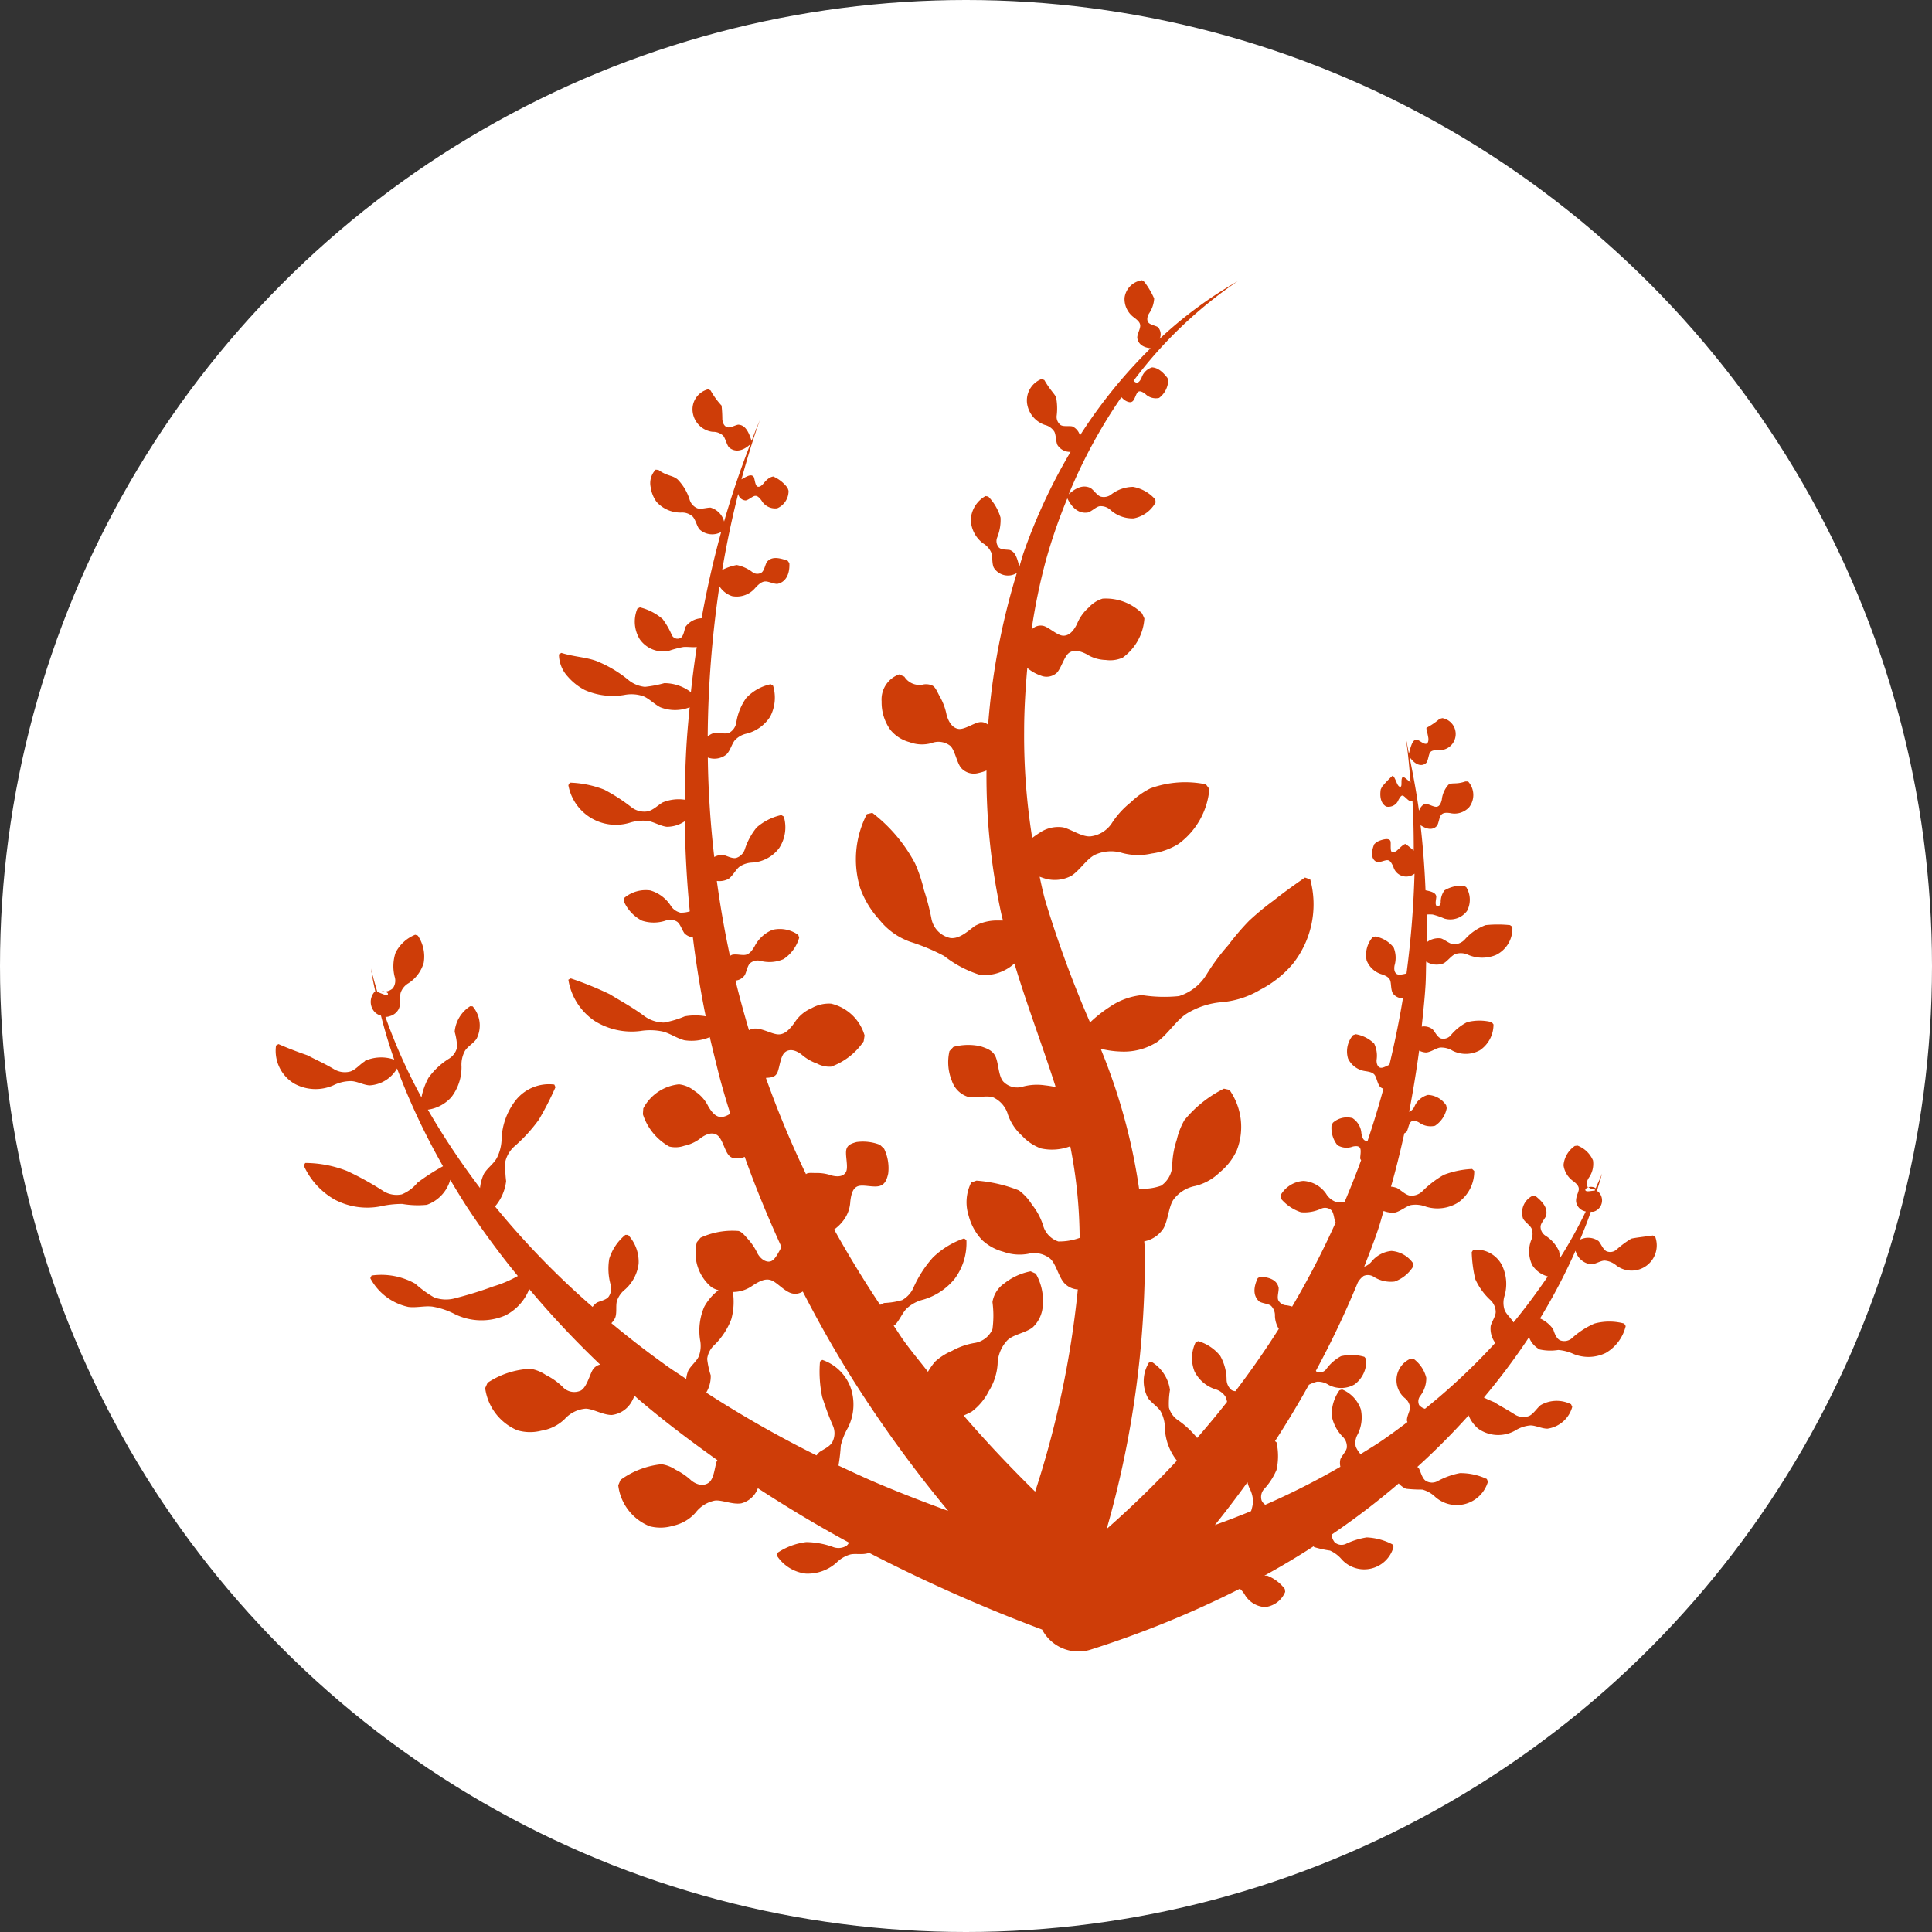 <svg xmlns="http://www.w3.org/2000/svg" xmlns:xlink="http://www.w3.org/1999/xlink" width="33" height="33" viewBox="0 0 33 33">
  <rect x="0" y="0" width="33" height="33" fill="#333333" stroke="none"/>
  <defs>
    <clipPath id="clip-path">
      <rect id="長方形_1457" data-name="長方形 1457" width="23.583" height="23.426" fill="#ce3d08"/>
    </clipPath>
  </defs>
  <g id="グループ_929" data-name="グループ 929" transform="translate(-467 15167)">
    <g id="グループ_902" data-name="グループ 902" transform="translate(-596 -16767)">
      <circle id="楕円形_10" data-name="楕円形 10" cx="16.5" cy="16.5" r="16.5" transform="translate(1063 1600)" fill="#fff"/>
      <g id="グループ_893" data-name="グループ 893" transform="translate(1067.708 1604.787)">
        <g id="グループ_892" data-name="グループ 892" clip-path="url(#clip-path)">
          <path id="パス_5220" data-name="パス 5220" d="M1.521,13.342c-.081.05-.159.148-.25.174a.359.359,0,0,1-.276-.042c-.177-.106-.32-.164-.446-.234-.137-.048-.27-.094-.5-.193l-.042.024a.653.653,0,0,0,.31.65.753.753,0,0,0,.669.03.668.668,0,0,1,.3-.072c.1,0,.211.066.318.073a.578.578,0,0,0,.47-.289,11.561,11.561,0,0,0,.785,1.67,3.738,3.738,0,0,0-.436.281.672.672,0,0,1-.269.2.427.427,0,0,1-.33-.067,5.107,5.107,0,0,0-.6-.331,1.98,1.98,0,0,0-.718-.139l-.026.043a1.262,1.262,0,0,0,.536.587,1.192,1.192,0,0,0,.766.113,1.7,1.7,0,0,1,.382-.043,1.546,1.546,0,0,0,.419.015.637.637,0,0,0,.4-.427q.136.231.28.456a14.179,14.179,0,0,0,.874,1.187,1.993,1.993,0,0,1-.416.177,6.446,6.446,0,0,1-.644.2.585.585,0,0,1-.371-.012,1.826,1.826,0,0,1-.32-.233A1.185,1.185,0,0,0,1.639,17l-.022.045a.966.966,0,0,0,.649.491c.135.018.283-.022.413-.005a1.293,1.293,0,0,1,.381.128,1.032,1.032,0,0,0,.86.024.852.852,0,0,0,.412-.452,15.812,15.812,0,0,0,1.211,1.29.2.2,0,0,0-.133.1c-.053.1-.1.287-.195.343A.268.268,0,0,1,4.9,18.9a1.111,1.111,0,0,0-.283-.2.669.669,0,0,0-.262-.107,1.432,1.432,0,0,0-.735.239l-.041.091a.913.913,0,0,0,.548.72.767.767,0,0,0,.412.007.738.738,0,0,0,.4-.2.541.541,0,0,1,.355-.176c.123,0,.295.109.448.108a.449.449,0,0,0,.345-.238c.015-.028.03-.059.043-.091l.048.044c.439.377.9.724,1.368,1.057a.164.164,0,0,0-.015.027c-.031.1-.045.29-.13.355s-.2.045-.3-.034a1.1,1.1,0,0,0-.269-.185.573.573,0,0,0-.241-.094,1.432,1.432,0,0,0-.7.268l-.039.092a.863.863,0,0,0,.539.7.735.735,0,0,0,.4-.01.705.705,0,0,0,.381-.222.549.549,0,0,1,.33-.207c.119-.015.3.072.452.047a.413.413,0,0,0,.283-.258c.507.33,1.026.642,1.557.929a.2.2,0,0,1-.04.052.264.264,0,0,1-.236.022,1.385,1.385,0,0,0-.455-.083,1.121,1.121,0,0,0-.491.183l-.01.049a.685.685,0,0,0,.491.306.735.735,0,0,0,.527-.187.545.545,0,0,1,.234-.139c.085-.021.2.008.3-.021.006,0,.011-.009.017-.011a27.318,27.318,0,0,0,2.961,1.314.7.7,0,0,0,.825.344h0A17.157,17.157,0,0,0,16.47,22.35a.423.423,0,0,1,.083.1.43.43,0,0,0,.347.213.421.421,0,0,0,.344-.26l-.007-.05a.7.7,0,0,0-.3-.227c-.016,0-.032,0-.048,0,.285-.156.564-.323.838-.5.005,0,.008.009.013.013a1.875,1.875,0,0,0,.27.059.565.565,0,0,1,.2.151.519.519,0,0,0,.884-.211l-.018-.046a1.043,1.043,0,0,0-.439-.119,1.277,1.277,0,0,0-.355.11.176.176,0,0,1-.193-.027.252.252,0,0,1-.053-.13,12.94,12.94,0,0,0,1.147-.875.366.366,0,0,0,.124.091,2.433,2.433,0,0,0,.279.014.506.506,0,0,1,.221.125.554.554,0,0,0,.9-.26l-.019-.046a1.061,1.061,0,0,0-.46-.1,1.31,1.31,0,0,0-.377.135.2.2,0,0,1-.208-.005c-.06-.042-.082-.147-.114-.209a.362.362,0,0,0-.027-.028,11.913,11.913,0,0,0,.875-.879.568.568,0,0,0,.167.229.591.591,0,0,0,.627.031.576.576,0,0,1,.262-.089c.088,0,.193.055.289.056a.511.511,0,0,0,.425-.372l-.02-.045a.548.548,0,0,0-.52.015c-.066.054-.124.154-.2.186a.272.272,0,0,1-.241-.026c-.157-.1-.262-.151-.346-.208-.051-.022-.11-.044-.182-.082a11.183,11.183,0,0,0,.744-.99c.009-.015.017-.029.026-.043a.391.391,0,0,0,.183.212.853.853,0,0,0,.317.009.767.767,0,0,1,.265.07.676.676,0,0,0,.547-.02.725.725,0,0,0,.34-.458l-.025-.043a.962.962,0,0,0-.51,0,1.407,1.407,0,0,0-.374.241.2.2,0,0,1-.211.045c-.069-.032-.1-.135-.119-.191a.557.557,0,0,0-.224-.183,10.083,10.083,0,0,0,.606-1.157.31.31,0,0,0,.263.232c.078,0,.166-.063.234-.063a.35.35,0,0,1,.2.083.43.43,0,0,0,.666-.485l-.041-.027c-.2.028-.292.037-.369.054a1.653,1.653,0,0,0-.247.182.164.164,0,0,1-.178.033c-.057-.029-.092-.125-.134-.173a.307.307,0,0,0-.317-.024c.065-.158.13-.317.184-.479a.177.177,0,0,0,.048,0,.2.2,0,0,0,.073-.345l-.018-.006c.029-.1.064-.2.088-.3-.031.087-.073.168-.108.253a.056.056,0,0,0-.015-.012.16.16,0,0,0-.108-.008.2.2,0,0,0,.115.041l-.007.017c-.091.008-.154.028-.162-.011,0-.009.012-.03.049-.046h.006s-.014-.005-.017-.009c-.03-.039-.012-.093.019-.148a.413.413,0,0,0,.075-.3.468.468,0,0,0-.264-.254l-.048.006a.448.448,0,0,0-.192.328.4.4,0,0,0,.173.278c.051.041.092.081.088.136s-.057.13-.045.218a.2.2,0,0,0,.115.144.3.3,0,0,0,.049.015,7.931,7.931,0,0,1-.443.8.561.561,0,0,0-.014-.123.614.614,0,0,0-.226-.26.182.182,0,0,1-.089-.156c0-.061.071-.13.095-.188.024-.115-.024-.212-.186-.34l-.048,0a.321.321,0,0,0-.16.389c.035.063.121.114.147.173a.266.266,0,0,1-.01.2.536.536,0,0,0,.02.421.447.447,0,0,0,.266.193c-.186.272-.38.535-.587.786-.041-.074-.123-.139-.151-.211a.394.394,0,0,1,0-.247.735.735,0,0,0-.048-.524.493.493,0,0,0-.487-.259l-.027.041a2.309,2.309,0,0,0,.06.459,1.1,1.1,0,0,0,.25.351.288.288,0,0,1,.1.208c0,.078-.066.165-.086.243a.41.41,0,0,0,.078.289,10.8,10.8,0,0,1-1.2,1.125.2.2,0,0,1-.1-.063.15.15,0,0,1,.022-.16.5.5,0,0,0,.1-.306.575.575,0,0,0-.216-.323l-.048-.005a.4.4,0,0,0-.1.677.228.228,0,0,1,.086.16c0,.059-.054.144-.053.22,0,.009.007.018.009.027-.146.11-.292.219-.442.321-.117.08-.238.152-.358.227a.45.45,0,0,1-.082-.127.289.289,0,0,1,.032-.21.645.645,0,0,0,.053-.432.572.572,0,0,0-.319-.336l-.045.014a.712.712,0,0,0-.132.437.694.694,0,0,0,.185.354.231.231,0,0,1,.073.187c-.009.066-.083.135-.11.2a.277.277,0,0,0,0,.128,12.553,12.553,0,0,1-1.283.649.177.177,0,0,1-.062-.072.2.2,0,0,1,.046-.2,1.123,1.123,0,0,0,.208-.323,1.088,1.088,0,0,0,0-.471l-.026-.02q.306-.472.579-.963a.614.614,0,0,1,.137-.052.329.329,0,0,1,.2.054.459.459,0,0,0,.442-.007.494.494,0,0,0,.2-.433l-.031-.039a.784.784,0,0,0-.4-.011.747.747,0,0,0-.247.215.145.145,0,0,1-.159.058c-.009,0-.015-.016-.023-.023a15.823,15.823,0,0,0,.716-1.508.351.351,0,0,1,.1-.113.183.183,0,0,1,.179.019.544.544,0,0,0,.349.077.619.619,0,0,0,.323-.265V16.8a.493.493,0,0,0-.377-.22.5.5,0,0,0-.343.187.286.286,0,0,1-.121.082c.082-.215.168-.428.24-.646.034-.1.059-.2.091-.306a.413.413,0,0,0,.2.026c.091-.024.178-.1.26-.125a.486.486,0,0,1,.261.025.669.669,0,0,0,.555-.072.648.648,0,0,0,.272-.537l-.036-.034a1.535,1.535,0,0,0-.483.1,1.7,1.7,0,0,0-.357.271.27.27,0,0,1-.221.084c-.079-.012-.155-.095-.225-.131a.41.41,0,0,0-.1-.022c.086-.3.161-.605.228-.911a.114.114,0,0,0,.042-.031c.024-.045.035-.137.071-.166s.084-.018.137.011a.332.332,0,0,0,.274.057.464.464,0,0,0,.2-.3l-.009-.049a.391.391,0,0,0-.311-.178.346.346,0,0,0-.232.2.174.174,0,0,1-.09.089q.1-.521.171-1.046a.292.292,0,0,0,.119.032c.084-.007.169-.074.238-.084a.368.368,0,0,1,.214.054.5.5,0,0,0,.465-.007.529.529,0,0,0,.234-.442l-.03-.039a.856.856,0,0,0-.42,0,.875.875,0,0,0-.276.22.166.166,0,0,1-.173.058c-.06-.021-.1-.113-.143-.158a.241.241,0,0,0-.184-.044c.025-.242.052-.483.066-.725.007-.128.006-.258.01-.386a.33.33,0,0,0,.3.029c.069-.04.13-.13.2-.158a.3.3,0,0,1,.222.016.613.613,0,0,0,.471,0,.5.5,0,0,0,.279-.481l-.04-.028a2.021,2.021,0,0,0-.417,0,.881.881,0,0,0-.345.234.254.254,0,0,1-.194.093c-.071,0-.15-.075-.221-.1a.324.324,0,0,0-.244.065c0-.158.006-.316,0-.473a.738.738,0,0,1,.1,0,1.3,1.3,0,0,1,.2.069.356.356,0,0,0,.386-.129.409.409,0,0,0-.012-.407l-.041-.026a.581.581,0,0,0-.331.08.329.329,0,0,0-.064.212c-.009.049-.052.08-.076.048s0-.115,0-.154c-.007-.057-.061-.084-.184-.107q-.022-.559-.085-1.112c.124.083.221.08.283.008.03-.051.036-.147.07-.185s.087-.039.151-.03a.339.339,0,0,0,.326-.1.343.343,0,0,0-.018-.44l-.047,0c-.163.056-.225.012-.289.056a.455.455,0,0,0-.113.255c-.014.061-.038.114-.086.121s-.123-.04-.175-.047-.1.043-.129.115c-.042-.31-.1-.617-.162-.921.107.154.22.17.29.1.032-.048.037-.143.064-.177s.076-.037.14-.037a.276.276,0,0,0,.068-.547l-.047.012a1.193,1.193,0,0,1-.224.153c-.007.024.011.056.031.174.006.052-.007.1-.046.1s-.1-.052-.14-.069c-.071-.011-.1.053-.146.238v0c-.019-.09-.031-.182-.053-.271.039.254.06.509.082.763-.1-.086-.133-.117-.148-.073s0,.119-.016.139-.044,0-.066-.046c-.043-.1-.056-.128-.079-.135a1.717,1.717,0,0,0-.179.188l-.022.045c-.026.167.027.256.094.293a.184.184,0,0,0,.21-.116c.028-.046.047-.082.078-.069s.08.077.123.094a.068.068,0,0,0,.037-.007c.017.284.022.568.022.851a1.667,1.667,0,0,0-.14-.114c-.034.005-.061.032-.145.11-.04.032-.085.046-.1.012s-.005-.12-.01-.158-.035-.048-.076-.048A.438.438,0,0,0,18.8,9.6l-.035.033c-.072.173-.034.282.058.307.057,0,.13-.039.173-.034s.064.049.094.106a.228.228,0,0,0,.363.124,16.56,16.56,0,0,1-.137,1.706h0c-.041.006-.126.034-.167.007s-.048-.083-.037-.146a.466.466,0,0,0-.016-.307.51.51,0,0,0-.316-.187l-.045.016a.461.461,0,0,0-.1.392.4.4,0,0,0,.262.239c.064.023.117.047.139.1s.009.152.045.221a.206.206,0,0,0,.174.087c-.063.383-.141.762-.231,1.137-.042.015-.114.062-.158.048s-.063-.069-.061-.13a.479.479,0,0,0-.041-.281.587.587,0,0,0-.316-.16l-.045.016a.426.426,0,0,0-.085.4.383.383,0,0,0,.3.215c.069.012.126.022.158.07s.044.146.091.2a.189.189,0,0,0,.055.031c-.081.3-.172.595-.27.888a.123.123,0,0,1-.034,0c-.045-.013-.06-.064-.072-.127a.337.337,0,0,0-.153-.26.362.362,0,0,0-.335.08l-.022.045a.472.472,0,0,0,.1.337.3.3,0,0,0,.263.024c.056-.012.107-.012.126.03s0,.127,0,.174a.1.1,0,0,0,.016.029c-.088.243-.184.481-.284.718a.651.651,0,0,1-.153-.008.322.322,0,0,1-.162-.139.511.511,0,0,0-.386-.217.486.486,0,0,0-.393.249l.005.05a.755.755,0,0,0,.347.236.675.675,0,0,0,.339-.059.161.161,0,0,1,.176.022c.045.043.048.144.068.2,0,0,.006.007.009.011a14.615,14.615,0,0,1-.744,1.437.62.62,0,0,0-.1-.022.16.16,0,0,1-.139-.092c-.02-.055.013-.147.008-.209-.026-.112-.119-.175-.316-.188l-.041.026c-.088.186-.066.319.028.4.057.033.152.035.2.073a.231.231,0,0,1,.066.175.445.445,0,0,0,.066.218c-.232.367-.48.721-.741,1.065a.165.165,0,0,1-.062-.017.235.235,0,0,1-.089-.187.848.848,0,0,0-.109-.4.758.758,0,0,0-.375-.251l-.044.019a.62.62,0,0,0-.019.5.609.609,0,0,0,.346.3.308.308,0,0,1,.18.126.325.325,0,0,1,.029.092c-.165.211-.336.415-.511.617a1.536,1.536,0,0,0-.321-.3.381.381,0,0,1-.161-.221,1.412,1.412,0,0,1,.018-.3.67.67,0,0,0-.312-.478l-.047.011a.606.606,0,0,0-.016.607c.06.083.164.144.215.225a.59.59,0,0,1,.073.287.949.949,0,0,0,.206.556,16.632,16.632,0,0,1-1.2,1.166,16.87,16.87,0,0,0,.652-4.772c0-.046-.008-.093-.01-.14a.5.5,0,0,0,.332-.228c.077-.146.085-.364.166-.483a.6.6,0,0,1,.37-.234.9.9,0,0,0,.421-.234,1.029,1.029,0,0,0,.292-.377,1.1,1.1,0,0,0-.126-1.031l-.094-.021a2.044,2.044,0,0,0-.676.539,1.222,1.222,0,0,0-.13.334,1.536,1.536,0,0,0-.077.42.439.439,0,0,1-.189.364.91.91,0,0,1-.378.05,10.017,10.017,0,0,0-.542-2.1c-.037-.1-.075-.192-.113-.289a1.61,1.61,0,0,0,.343.048,1.056,1.056,0,0,0,.62-.163c.184-.135.325-.366.5-.481a1.358,1.358,0,0,1,.612-.2,1.536,1.536,0,0,0,.652-.213,1.818,1.818,0,0,0,.552-.438,1.632,1.632,0,0,0,.3-1.445l-.09-.032c-.213.147-.382.27-.532.39a4.545,4.545,0,0,0-.422.348,4.245,4.245,0,0,0-.356.417,3.585,3.585,0,0,0-.366.492.847.847,0,0,1-.476.378,2.461,2.461,0,0,1-.633-.017,1.171,1.171,0,0,0-.548.2,2.269,2.269,0,0,0-.338.267,19.17,19.17,0,0,1-.761-2.067c-.04-.139-.07-.281-.1-.422.026.009.052.019.078.027a.6.6,0,0,0,.468-.045c.143-.095.259-.288.4-.357a.659.659,0,0,1,.467-.03,1.048,1.048,0,0,0,.5.009,1.164,1.164,0,0,0,.457-.163,1.3,1.3,0,0,0,.529-.939l-.059-.08a1.747,1.747,0,0,0-.947.068,1.331,1.331,0,0,0-.336.239,1.487,1.487,0,0,0-.316.344.508.508,0,0,1-.376.238c-.146.009-.318-.117-.463-.154a.561.561,0,0,0-.4.091c-.043.027-.086.057-.129.089a11.012,11.012,0,0,1-.138-1.816c0-.363.022-.725.054-1.087a.719.719,0,0,0,.229.13.258.258,0,0,0,.282-.054c.075-.091.122-.274.2-.332s.184-.04.3.02a.644.644,0,0,0,.33.1.524.524,0,0,0,.29-.041.9.9,0,0,0,.369-.668L14.8,5.691a.879.879,0,0,0-.675-.253.526.526,0,0,0-.237.152.738.738,0,0,0-.2.281c-.06.12-.133.2-.232.2s-.228-.129-.332-.165a.206.206,0,0,0-.212.063,10.3,10.3,0,0,1,.244-1.183,9.286,9.286,0,0,1,.367-1.061c.094.194.221.264.354.241.068-.023.14-.1.2-.107a.244.244,0,0,1,.189.07.56.56,0,0,0,.391.138.543.543,0,0,0,.374-.273l-.006-.05a.656.656,0,0,0-.38-.215.625.625,0,0,0-.365.124.207.207,0,0,1-.189.042c-.061-.021-.115-.109-.172-.147-.112-.052-.23-.022-.373.108a8.89,8.89,0,0,1,.9-1.659.16.16,0,0,0,.018.018.255.255,0,0,0,.069.051c.044.02.084.028.115-.009s.051-.126.083-.15.073,0,.118.029a.255.255,0,0,0,.241.074.391.391,0,0,0,.156-.291l-.012-.049c-.107-.139-.189-.177-.264-.182a.272.272,0,0,0-.18.18c-.025.051-.054.09-.092.08a.124.124,0,0,1-.044-.031,7.42,7.42,0,0,1,1.778-1.7A7.107,7.107,0,0,0,15.1,1,.184.184,0,0,0,15.07.8c-.045-.027-.133-.039-.163-.079s-.02-.1.01-.151a.506.506,0,0,0,.089-.258,1.386,1.386,0,0,0-.168-.285L14.8,0a.346.346,0,0,0-.3.3.389.389,0,0,0,.168.34c.053.042.1.08.1.137s-.048.135-.051.2c.009.1.087.171.229.184a8.512,8.512,0,0,0-1.208,1.491.235.235,0,0,0-.131-.156c-.058-.012-.152.008-.2-.024a.175.175,0,0,1-.065-.167,1,1,0,0,0-.012-.309c-.036-.069-.1-.119-.2-.291l-.044-.019a.392.392,0,0,0-.248.436.457.457,0,0,0,.3.349.267.267,0,0,1,.162.114c.031.057.024.161.054.229a.251.251,0,0,0,.224.117,9.619,9.619,0,0,0-.8,1.716c-.028.081-.049.164-.075.246-.042-.169-.072-.249-.159-.285-.053-.011-.146,0-.19-.043a.166.166,0,0,1-.028-.175.8.8,0,0,0,.056-.336.862.862,0,0,0-.21-.36l-.047-.008a.492.492,0,0,0-.251.4.522.522,0,0,0,.21.408.344.344,0,0,1,.141.161c.023.065.007.173.04.251A.284.284,0,0,0,12.66,5a11.9,11.9,0,0,0-.49,2.593.183.183,0,0,0-.155-.043c-.108.023-.256.13-.354.113s-.162-.107-.2-.237a1.011,1.011,0,0,0-.115-.313c-.044-.079-.072-.156-.121-.186a.258.258,0,0,0-.178-.019.305.305,0,0,1-.308-.137l-.088-.039a.454.454,0,0,0-.3.464.8.8,0,0,0,.15.484.627.627,0,0,0,.326.209.6.6,0,0,0,.378.016.327.327,0,0,1,.32.049c.076.073.105.266.177.368a.292.292,0,0,0,.3.095.79.79,0,0,0,.14-.043,11.076,11.076,0,0,0,.256,2.462c.007.033.017.064.025.1l-.086,0a.8.8,0,0,0-.392.092c-.109.079-.265.232-.426.206a.418.418,0,0,1-.319-.338,3.918,3.918,0,0,0-.126-.481,2.56,2.56,0,0,0-.151-.452,2.656,2.656,0,0,0-.731-.866l-.093.022a1.682,1.682,0,0,0-.115,1.261,1.594,1.594,0,0,0,.326.54,1.169,1.169,0,0,0,.536.382,3.416,3.416,0,0,1,.573.24,1.92,1.92,0,0,0,.613.323.765.765,0,0,0,.587-.195c.218.725.485,1.419.7,2.095l0,.015a1.726,1.726,0,0,0-.181-.029.937.937,0,0,0-.372.021.328.328,0,0,1-.338-.086c-.079-.09-.079-.291-.125-.41s-.151-.155-.263-.192a.967.967,0,0,0-.463.011l-.067.071a.839.839,0,0,0,.041.509.427.427,0,0,0,.27.271c.137.028.324-.03.438.012a.466.466,0,0,1,.25.295.854.854,0,0,0,.24.359.818.818,0,0,0,.324.217.879.879,0,0,0,.5-.037,8.246,8.246,0,0,1,.16,1.565,1.02,1.02,0,0,1-.365.061.4.4,0,0,1-.259-.274,1.1,1.1,0,0,0-.191-.356.888.888,0,0,0-.222-.242,2.46,2.46,0,0,0-.725-.167l-.09.032a.752.752,0,0,0-.043.569.955.955,0,0,0,.229.414.853.853,0,0,0,.363.2.816.816,0,0,0,.424.035.435.435,0,0,1,.376.083c.095.085.139.287.226.4a.341.341,0,0,0,.246.126,16.354,16.354,0,0,1-.729,3.453c-.424-.417-.833-.849-1.222-1.3a1.27,1.27,0,0,0,.14-.067,1.007,1.007,0,0,0,.291-.35,1,1,0,0,0,.15-.46.61.61,0,0,1,.165-.406c.1-.1.3-.124.428-.217a.548.548,0,0,0,.179-.395.917.917,0,0,0-.12-.528l-.088-.04a1.044,1.044,0,0,0-.452.208.478.478,0,0,0-.2.317,1.733,1.733,0,0,1,0,.464.4.4,0,0,1-.312.236,1.192,1.192,0,0,0-.379.134,1,1,0,0,0-.291.186,1.256,1.256,0,0,0-.12.171c-.136-.175-.278-.344-.408-.524-.062-.085-.117-.176-.177-.263.009-.007.019-.011.027-.018.077-.082.124-.208.2-.28a.637.637,0,0,1,.277-.147,1.082,1.082,0,0,0,.538-.357,1.02,1.02,0,0,0,.2-.66l-.039-.029a1.433,1.433,0,0,0-.534.327,1.973,1.973,0,0,0-.325.5.457.457,0,0,1-.2.227,1.284,1.284,0,0,1-.306.049.741.741,0,0,0-.07.032q-.417-.626-.785-1.287a.722.722,0,0,0,.152-.147.579.579,0,0,0,.124-.333c.016-.132.045-.23.131-.26s.248.021.354,0,.139-.113.162-.214a.764.764,0,0,0-.07-.426l-.071-.067a.8.8,0,0,0-.4-.047c-.088.025-.168.051-.178.153s.038.276,0,.354-.132.093-.244.065a.76.76,0,0,0-.276-.043c-.071,0-.135-.01-.165.02h0a16.977,16.977,0,0,1-.685-1.645h0c.088-.006.164-.009.2-.1s.051-.278.127-.339.177-.038.278.036a.816.816,0,0,0,.27.159.45.45,0,0,0,.24.052A1.138,1.138,0,0,0,10.044,13l.016-.1a.782.782,0,0,0-.572-.544.6.6,0,0,0-.331.076.648.648,0,0,0-.294.249c-.085.117-.165.2-.272.2s-.263-.1-.4-.1a.227.227,0,0,0-.106.028c-.083-.28-.161-.562-.23-.847a.22.22,0,0,0,.157-.091c.032-.058.045-.161.092-.205a.2.2,0,0,1,.188-.038.6.6,0,0,0,.384-.033.654.654,0,0,0,.267-.366l-.016-.047a.543.543,0,0,0-.439-.087.6.6,0,0,0-.308.284c-.041.069-.084.128-.149.142s-.158-.017-.233,0a.2.2,0,0,0-.038.02q-.136-.634-.224-1.281a.336.336,0,0,0,.2-.035c.075-.054.124-.159.186-.207a.414.414,0,0,1,.23-.072A.621.621,0,0,0,8.6,9.7a.646.646,0,0,0,.08-.539l-.042-.026a.948.948,0,0,0-.422.212,1.155,1.155,0,0,0-.2.367.229.229,0,0,1-.149.153c-.069.017-.158-.037-.223-.051a.289.289,0,0,0-.152.035Q7.393,9,7.382,8.152A.329.329,0,0,0,7.7,8.1c.068-.069.093-.183.144-.243a.387.387,0,0,1,.209-.115.677.677,0,0,0,.394-.288.7.7,0,0,0,.05-.528L8.456,6.9a.8.8,0,0,0-.42.238.978.978,0,0,0-.166.407.244.244,0,0,1-.118.182c-.064.032-.161,0-.223,0a.244.244,0,0,0-.149.067,18.458,18.458,0,0,1,.2-2.568.408.408,0,0,0,.215.169.414.414,0,0,0,.4-.143c.053-.056.1-.1.159-.107s.145.042.215.041c.129-.024.216-.145.206-.354l-.029-.041c-.187-.069-.286-.061-.356.021-.029.05-.044.147-.089.18a.135.135,0,0,1-.16-.009.654.654,0,0,0-.265-.119.905.905,0,0,0-.248.084q.11-.657.273-1.3a.137.137,0,0,0,.128.113c.054-.01.118-.074.16-.078s.074.031.111.08a.269.269,0,0,0,.267.132.321.321,0,0,0,.194-.3l-.016-.047A.6.6,0,0,0,8.5,3.352c-.054.01-.1.036-.175.129-.036.039-.078.062-.106.035s-.036-.113-.05-.152c-.037-.055-.089-.035-.212.037.093-.34.194-.678.313-1.01-.05.116-.095.235-.141.353v0C8.069,2.547,8,2.47,7.9,2.467c-.054.009-.132.058-.184.044s-.079-.069-.086-.133a2.338,2.338,0,0,0-.013-.237,1.338,1.338,0,0,1-.187-.258L7.39,1.862a.353.353,0,0,0-.264.406.39.39,0,0,0,.338.321.254.254,0,0,1,.177.063c.041.044.059.145.1.2.092.084.226.08.366-.05-.169.431-.318.872-.447,1.319a.333.333,0,0,0-.232-.238c-.069,0-.163.033-.226.011a.231.231,0,0,1-.133-.155.863.863,0,0,0-.2-.334c-.089-.078-.177-.054-.33-.165l-.047-.005a.33.33,0,0,0-.086.3.556.556,0,0,0,.1.25.551.551,0,0,0,.415.183.27.27,0,0,1,.2.066c.05.05.07.155.115.217A.319.319,0,0,0,7.61,4.3q-.2.727-.334,1.473A.356.356,0,0,0,7,5.921c-.02.055-.03.155-.082.188a.108.108,0,0,1-.15-.047,1.317,1.317,0,0,0-.158-.275.93.93,0,0,0-.388-.2l-.043.022a.576.576,0,0,0,.04.522.488.488,0,0,0,.494.2,1.692,1.692,0,0,1,.249-.066c.065-.007.152.008.231,0-.039.256-.073.513-.1.771a.743.743,0,0,0-.455-.154,1.982,1.982,0,0,1-.331.063.531.531,0,0,1-.294-.128A2.086,2.086,0,0,0,5.471,6.5c-.191-.066-.362-.065-.591-.135l-.041.025a.566.566,0,0,0,.154.383A.981.981,0,0,0,5.282,7a1.181,1.181,0,0,0,.67.084.629.629,0,0,1,.326.02c.1.039.192.139.294.19a.688.688,0,0,0,.5,0c-.019.193-.037.386-.05.579-.022.333-.03.668-.033,1a.713.713,0,0,0-.378.046c-.08.046-.165.136-.26.153A.355.355,0,0,1,6.076,9,3,3,0,0,0,5.611,8.7a1.768,1.768,0,0,0-.585-.119L5,8.624a.823.823,0,0,0,1.042.644.76.76,0,0,1,.313-.033c.1.014.212.086.324.1a.536.536,0,0,0,.31-.095q.009.771.085,1.54a.488.488,0,0,1-.161.022.272.272,0,0,1-.169-.126.621.621,0,0,0-.346-.254.571.571,0,0,0-.443.128l-.011.049a.673.673,0,0,0,.314.34.644.644,0,0,0,.4,0,.218.218,0,0,1,.2.018c.054.039.083.141.126.2a.258.258,0,0,0,.143.068q.083.677.219,1.347a1.046,1.046,0,0,0-.356,0,1.617,1.617,0,0,1-.358.107.578.578,0,0,1-.34-.115c-.206-.152-.4-.255-.585-.369a5.68,5.68,0,0,0-.666-.27L5,11.947a1.046,1.046,0,0,0,.453.707,1.191,1.191,0,0,0,.778.169,1.039,1.039,0,0,1,.38.009c.122.029.243.117.371.149a.805.805,0,0,0,.434-.053c.047.206.1.412.15.617q.09.346.2.689a.325.325,0,0,1-.138.058c-.1.009-.17-.067-.238-.182a.651.651,0,0,0-.231-.26.511.511,0,0,0-.269-.116.775.775,0,0,0-.61.411l-.007.1a.971.971,0,0,0,.449.551.446.446,0,0,0,.256-.012.671.671,0,0,0,.29-.138c.1-.07.2-.1.279-.041s.117.235.18.324.154.076.25.057l.035-.013c.186.524.4,1.037.629,1.541-.049.085-.106.213-.179.241s-.169-.024-.23-.13a1,1,0,0,0-.164-.247c-.053-.059-.1-.121-.161-.139a1.3,1.3,0,0,0-.649.115l-.063.076a.761.761,0,0,0,.25.769.369.369,0,0,0,.12.051.9.9,0,0,0-.244.284,1.034,1.034,0,0,0-.071.568.5.5,0,0,1-.023.28c-.037.084-.132.155-.179.242a.533.533,0,0,0-.035.143c-.135-.091-.273-.177-.4-.273-.3-.215-.592-.443-.878-.68a.347.347,0,0,0,.066-.095c.031-.091.006-.2.028-.282a.421.421,0,0,1,.141-.2A.707.707,0,0,0,6.2,16.8a.672.672,0,0,0-.18-.494l-.047,0a.866.866,0,0,0-.274.405,1.018,1.018,0,0,0,.02.435.248.248,0,0,1-.032.217c-.045.057-.145.072-.2.1a.262.262,0,0,0-.073.073A14.041,14.041,0,0,1,3.748,15.82a.809.809,0,0,0,.189-.432,1.875,1.875,0,0,1-.012-.341.507.507,0,0,1,.17-.267,2.71,2.71,0,0,0,.4-.441,5.322,5.322,0,0,0,.285-.556l-.02-.045A.725.725,0,0,0,4.106,14a1.144,1.144,0,0,0-.246.66.753.753,0,0,1-.079.327c-.052.1-.16.173-.221.271a.751.751,0,0,0-.069.247A13,13,0,0,1,2.6,14.167a.662.662,0,0,0,.4-.212.835.835,0,0,0,.175-.527.488.488,0,0,1,.057-.263c.043-.075.147-.129.2-.209a.5.5,0,0,0-.067-.554L3.323,12.4a.577.577,0,0,0-.265.437A1.069,1.069,0,0,1,3.1,13.1a.31.31,0,0,1-.146.2,1.237,1.237,0,0,0-.344.324,1.169,1.169,0,0,0-.119.333,9.437,9.437,0,0,1-.616-1.375.192.192,0,0,0,.076-.013.24.24,0,0,0,.153-.125c.043-.1.012-.2.031-.272a.3.3,0,0,1,.136-.166.624.624,0,0,0,.258-.346.639.639,0,0,0-.1-.466l-.045-.015a.649.649,0,0,0-.335.306.732.732,0,0,0-.016.41.224.224,0,0,1-.032.2.221.221,0,0,1-.137.055c.03.008.059.026.055.043-.012.037-.085,0-.182-.038-.039-.132-.077-.264-.109-.4.02.136.048.271.076.4l-.015,0a.257.257,0,0,0-.017.319.221.221,0,0,0,.127.086c.066.254.14.505.227.752a.681.681,0,0,0-.5.021M16.6,20.532a.518.518,0,0,0,.034.1.513.513,0,0,1,.061.241.772.772,0,0,1-.034.151q-.306.126-.618.238.288-.359.557-.732M7.371,18.425a.386.386,0,0,1,.122-.237,1.229,1.229,0,0,0,.29-.441,1.11,1.11,0,0,0,.027-.466.574.574,0,0,0,.338-.11c.119-.076.215-.125.314-.091s.217.179.342.221a.236.236,0,0,0,.2-.028c.263.512.546,1.012.852,1.5a21.672,21.672,0,0,0,1.632,2.247c-.428-.156-.853-.32-1.274-.5-.2-.087-.4-.181-.6-.274a3.18,3.18,0,0,0,.04-.345,1.2,1.2,0,0,1,.124-.306.884.884,0,0,0,.039-.693.786.786,0,0,0-.48-.461l-.039.029a2.1,2.1,0,0,0,.038.606c.054.163.1.3.183.49a.324.324,0,0,1-.009.277c-.046.084-.155.125-.224.175-.018.017-.032.036-.048.054A19.084,19.084,0,0,1,7.355,19a.544.544,0,0,0,.077-.295,1.4,1.4,0,0,1-.061-.283" transform="translate(0)" fill="#ce3d08"/>
          <path id="パス_5221" data-name="パス 5221" d="M37.618,240.815l.047-.007a.078.078,0,0,0-.048,0c-.03.006-.018.009,0,.009" transform="translate(-35.806 -228.66)" fill="#ce3d08"/>
        </g>
      </g>
    </g>
  </g>
</svg>
